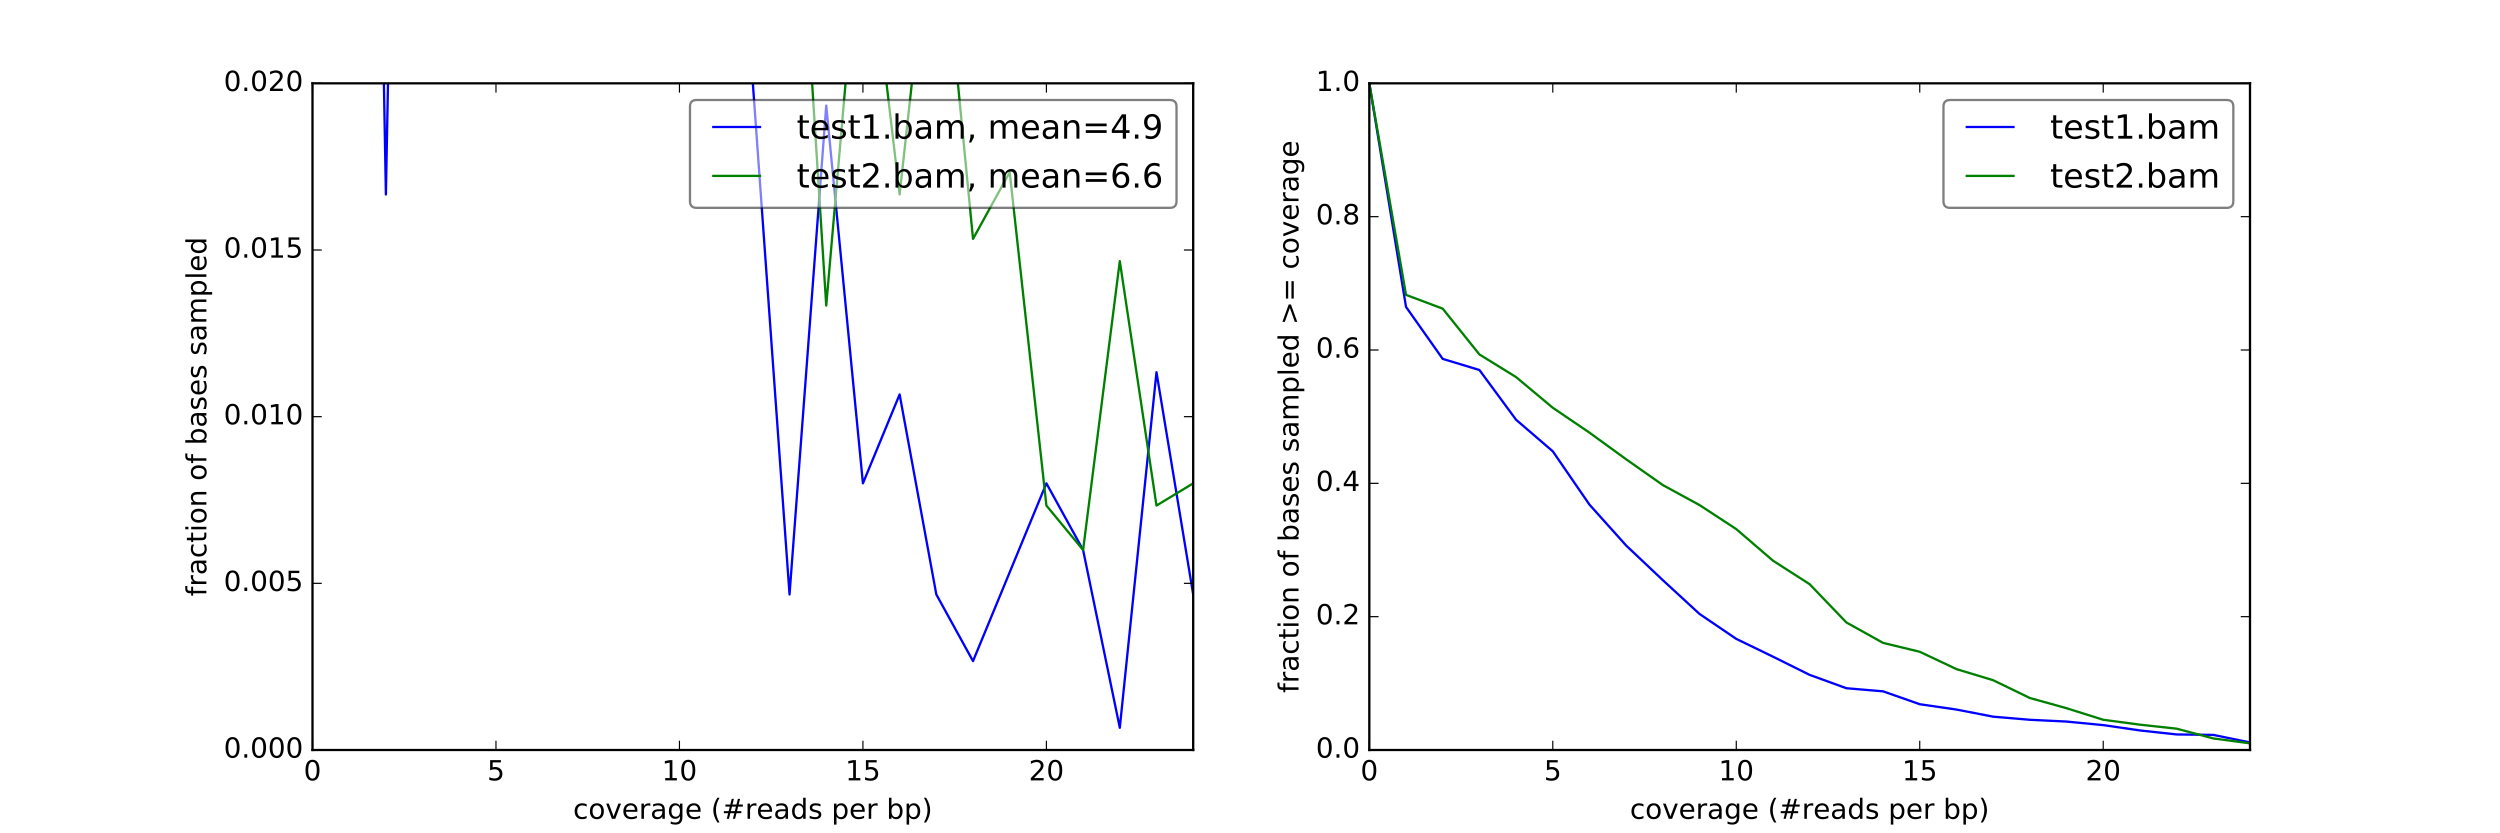 <?xml version="1.0" encoding="utf-8" standalone="no"?>
<!DOCTYPE svg PUBLIC "-//W3C//DTD SVG 1.1//EN"
  "http://www.w3.org/Graphics/SVG/1.1/DTD/svg11.dtd">
<!-- Created with matplotlib (http://matplotlib.org/) -->
<svg height="360pt" version="1.1" viewBox="0 0 1080 360" width="1080pt" xmlns="http://www.w3.org/2000/svg" xmlns:xlink="http://www.w3.org/1999/xlink">
 <defs>
  <style type="text/css">
*{stroke-linecap:butt;stroke-linejoin:round;stroke-miterlimit:100000;}
  </style>
 </defs>
 <g id="figure_1">
  <g id="patch_1">
   <path d="M 0 360 
L 1080 360 
L 1080 0 
L 0 0 
z
" style="fill:#ffffff;"/>
  </g>
  <g id="axes_1">
   <g id="patch_2">
    <path d="M 135 324 
L 515.455 324 
L 515.455 36 
L 135 36 
z
" style="fill:#ffffff;"/>
   </g>
   <g id="line2d_1">
    <path clip-path="url(#p6510033bfa)" d="M 135 -4504.8 
M 165.179 -1 
L 166.705 84 
L 168.318 -1 
M 319.673 -1 
L 325.227 36 
L 341.08 256.8 
L 356.932 45.6 
L 372.784 208.8 
L 388.636 170.4 
L 404.489 256.8 
L 420.341 285.6 
L 436.193 247.2 
L 452.045 208.8 
L 467.898 237.6 
L 483.75 314.4 
L 499.602 160.8 
L 515.455 256.8 
L 531.307 228 
" style="fill:none;stroke:#0000ff;stroke-linecap:square;"/>
   </g>
   <g id="line2d_2">
    <path clip-path="url(#p6510033bfa)" d="M 135 -4245.6 
M 150.751 -1 
L 150.852 26.4 
L 151.481 -1 
M 348.485 -1 
L 356.932 132 
L 368.491 -1 
M 378.611 -1 
L 388.636 84 
L 397.994 -1 
M 410.22 -1 
L 420.341 103.2 
L 436.193 74.4 
L 452.045 218.4 
L 467.898 237.6 
L 483.75 112.8 
L 499.602 218.4 
L 515.455 208.8 
L 531.307 295.2 
" style="fill:none;stroke:#008000;stroke-linecap:square;"/>
   </g>
   <g id="patch_3">
    <path d="M 135 36 
L 515.455 36 
" style="fill:none;stroke:#000000;stroke-linecap:square;stroke-linejoin:miter;"/>
   </g>
   <g id="patch_4">
    <path d="M 515.455 324 
L 515.455 36 
" style="fill:none;stroke:#000000;stroke-linecap:square;stroke-linejoin:miter;"/>
   </g>
   <g id="patch_5">
    <path d="M 135 324 
L 515.455 324 
" style="fill:none;stroke:#000000;stroke-linecap:square;stroke-linejoin:miter;"/>
   </g>
   <g id="patch_6">
    <path d="M 135 324 
L 135 36 
" style="fill:none;stroke:#000000;stroke-linecap:square;stroke-linejoin:miter;"/>
   </g>
   <g id="matplotlib.axis_1">
    <g id="xtick_1">
     <g id="line2d_3">
      <defs>
       <path d="M 0 0 
L 0 -4 
" id="m1f489dc8ba" style="stroke:#000000;stroke-width:0.5;"/>
      </defs>
      <g>
       <use style="stroke:#000000;stroke-width:0.5;" x="135.0" xlink:href="#m1f489dc8ba" y="324.0"/>
      </g>
     </g>
     <g id="line2d_4">
      <defs>
       <path d="M 0 0 
L 0 4 
" id="mee31550145" style="stroke:#000000;stroke-width:0.5;"/>
      </defs>
      <g>
       <use style="stroke:#000000;stroke-width:0.5;" x="135.0" xlink:href="#mee31550145" y="36.0"/>
      </g>
     </g>
     <g id="text_1">
      <!-- 0 -->
      <defs>
       <path d="M 31.781 66.406 
Q 24.172 66.406 20.328 58.906 
Q 16.5 51.422 16.5 36.375 
Q 16.5 21.391 20.328 13.891 
Q 24.172 6.391 31.781 6.391 
Q 39.453 6.391 43.281 13.891 
Q 47.125 21.391 47.125 36.375 
Q 47.125 51.422 43.281 58.906 
Q 39.453 66.406 31.781 66.406 
M 31.781 74.219 
Q 44.047 74.219 50.516 64.516 
Q 56.984 54.828 56.984 36.375 
Q 56.984 17.969 50.516 8.266 
Q 44.047 -1.422 31.781 -1.422 
Q 19.531 -1.422 13.062 8.266 
Q 6.594 17.969 6.594 36.375 
Q 6.594 54.828 13.062 64.516 
Q 19.531 74.219 31.781 74.219 
" id="BitstreamVeraSans-Roman-30"/>
      </defs>
      <g transform="translate(131.183 337.118)scale(0.12 -0.12)">
       <use xlink:href="#BitstreamVeraSans-Roman-30"/>
      </g>
     </g>
    </g>
    <g id="xtick_2">
     <g id="line2d_5">
      <g>
       <use style="stroke:#000000;stroke-width:0.5;" x="214.261" xlink:href="#m1f489dc8ba" y="324.0"/>
      </g>
     </g>
     <g id="line2d_6">
      <g>
       <use style="stroke:#000000;stroke-width:0.5;" x="214.261" xlink:href="#mee31550145" y="36.0"/>
      </g>
     </g>
     <g id="text_2">
      <!-- 5 -->
      <defs>
       <path d="M 10.797 72.906 
L 49.516 72.906 
L 49.516 64.594 
L 19.828 64.594 
L 19.828 46.734 
Q 21.969 47.469 24.109 47.828 
Q 26.266 48.188 28.422 48.188 
Q 40.625 48.188 47.75 41.5 
Q 54.891 34.812 54.891 23.391 
Q 54.891 11.625 47.562 5.094 
Q 40.234 -1.422 26.906 -1.422 
Q 22.312 -1.422 17.547 -0.641 
Q 12.797 0.141 7.719 1.703 
L 7.719 11.625 
Q 12.109 9.234 16.797 8.062 
Q 21.484 6.891 26.703 6.891 
Q 35.156 6.891 40.078 11.328 
Q 45.016 15.766 45.016 23.391 
Q 45.016 31 40.078 35.438 
Q 35.156 39.891 26.703 39.891 
Q 22.75 39.891 18.812 39.016 
Q 14.891 38.141 10.797 36.281 
z
" id="BitstreamVeraSans-Roman-35"/>
      </defs>
      <g transform="translate(210.444 337.118)scale(0.12 -0.12)">
       <use xlink:href="#BitstreamVeraSans-Roman-35"/>
      </g>
     </g>
    </g>
    <g id="xtick_3">
     <g id="line2d_7">
      <g>
       <use style="stroke:#000000;stroke-width:0.5;" x="293.523" xlink:href="#m1f489dc8ba" y="324.0"/>
      </g>
     </g>
     <g id="line2d_8">
      <g>
       <use style="stroke:#000000;stroke-width:0.5;" x="293.523" xlink:href="#mee31550145" y="36.0"/>
      </g>
     </g>
     <g id="text_3">
      <!-- 10 -->
      <defs>
       <path d="M 12.406 8.297 
L 28.516 8.297 
L 28.516 63.922 
L 10.984 60.406 
L 10.984 69.391 
L 28.422 72.906 
L 38.281 72.906 
L 38.281 8.297 
L 54.391 8.297 
L 54.391 0 
L 12.406 0 
z
" id="BitstreamVeraSans-Roman-31"/>
      </defs>
      <g transform="translate(285.888 337.118)scale(0.12 -0.12)">
       <use xlink:href="#BitstreamVeraSans-Roman-31"/>
       <use x="63.623" xlink:href="#BitstreamVeraSans-Roman-30"/>
      </g>
     </g>
    </g>
    <g id="xtick_4">
     <g id="line2d_9">
      <g>
       <use style="stroke:#000000;stroke-width:0.5;" x="372.784" xlink:href="#m1f489dc8ba" y="324.0"/>
      </g>
     </g>
     <g id="line2d_10">
      <g>
       <use style="stroke:#000000;stroke-width:0.5;" x="372.784" xlink:href="#mee31550145" y="36.0"/>
      </g>
     </g>
     <g id="text_4">
      <!-- 15 -->
      <g transform="translate(365.149 337.118)scale(0.12 -0.12)">
       <use xlink:href="#BitstreamVeraSans-Roman-31"/>
       <use x="63.623" xlink:href="#BitstreamVeraSans-Roman-35"/>
      </g>
     </g>
    </g>
    <g id="xtick_5">
     <g id="line2d_11">
      <g>
       <use style="stroke:#000000;stroke-width:0.5;" x="452.045" xlink:href="#m1f489dc8ba" y="324.0"/>
      </g>
     </g>
     <g id="line2d_12">
      <g>
       <use style="stroke:#000000;stroke-width:0.5;" x="452.045" xlink:href="#mee31550145" y="36.0"/>
      </g>
     </g>
     <g id="text_5">
      <!-- 20 -->
      <defs>
       <path d="M 19.188 8.297 
L 53.609 8.297 
L 53.609 0 
L 7.328 0 
L 7.328 8.297 
Q 12.938 14.109 22.625 23.891 
Q 32.328 33.688 34.812 36.531 
Q 39.547 41.844 41.422 45.531 
Q 43.312 49.219 43.312 52.781 
Q 43.312 58.594 39.234 62.25 
Q 35.156 65.922 28.609 65.922 
Q 23.969 65.922 18.812 64.312 
Q 13.672 62.703 7.812 59.422 
L 7.812 69.391 
Q 13.766 71.781 18.938 73 
Q 24.125 74.219 28.422 74.219 
Q 39.75 74.219 46.484 68.547 
Q 53.219 62.891 53.219 53.422 
Q 53.219 48.922 51.531 44.891 
Q 49.859 40.875 45.406 35.406 
Q 44.188 33.984 37.641 27.219 
Q 31.109 20.453 19.188 8.297 
" id="BitstreamVeraSans-Roman-32"/>
      </defs>
      <g transform="translate(444.41 337.118)scale(0.12 -0.12)">
       <use xlink:href="#BitstreamVeraSans-Roman-32"/>
       <use x="63.623" xlink:href="#BitstreamVeraSans-Roman-30"/>
      </g>
     </g>
    </g>
    <g id="text_6">
     <!-- coverage (#reads per bp) -->
     <defs>
      <path id="BitstreamVeraSans-Roman-20"/>
      <path d="M 51.125 44 
L 36.922 44 
L 32.812 27.688 
L 47.125 27.688 
z
M 43.797 71.781 
L 38.719 51.516 
L 52.984 51.516 
L 58.109 71.781 
L 65.922 71.781 
L 60.891 51.516 
L 76.125 51.516 
L 76.125 44 
L 58.984 44 
L 54.984 27.688 
L 70.516 27.688 
L 70.516 20.219 
L 53.078 20.219 
L 48 0 
L 40.188 0 
L 45.219 20.219 
L 30.906 20.219 
L 25.875 0 
L 18.016 0 
L 23.094 20.219 
L 7.719 20.219 
L 7.719 27.688 
L 24.906 27.688 
L 29 44 
L 13.281 44 
L 13.281 51.516 
L 30.906 51.516 
L 35.891 71.781 
z
" id="BitstreamVeraSans-Roman-23"/>
      <path d="M 8.016 75.875 
L 15.828 75.875 
Q 23.141 64.359 26.781 53.312 
Q 30.422 42.281 30.422 31.391 
Q 30.422 20.453 26.781 9.375 
Q 23.141 -1.703 15.828 -13.188 
L 8.016 -13.188 
Q 14.5 -2 17.703 9.062 
Q 20.906 20.125 20.906 31.391 
Q 20.906 42.672 17.703 53.656 
Q 14.5 64.656 8.016 75.875 
" id="BitstreamVeraSans-Roman-29"/>
      <path d="M 41.109 46.297 
Q 39.594 47.172 37.812 47.578 
Q 36.031 48 33.891 48 
Q 26.266 48 22.188 43.047 
Q 18.109 38.094 18.109 28.812 
L 18.109 0 
L 9.078 0 
L 9.078 54.688 
L 18.109 54.688 
L 18.109 46.188 
Q 20.953 51.172 25.484 53.578 
Q 30.031 56 36.531 56 
Q 37.453 56 38.578 55.875 
Q 39.703 55.766 41.062 55.516 
z
" id="BitstreamVeraSans-Roman-72"/>
      <path d="M 30.609 48.391 
Q 23.391 48.391 19.188 42.75 
Q 14.984 37.109 14.984 27.297 
Q 14.984 17.484 19.156 11.844 
Q 23.344 6.203 30.609 6.203 
Q 37.797 6.203 41.984 11.859 
Q 46.188 17.531 46.188 27.297 
Q 46.188 37.016 41.984 42.703 
Q 37.797 48.391 30.609 48.391 
M 30.609 56 
Q 42.328 56 49.016 48.375 
Q 55.719 40.766 55.719 27.297 
Q 55.719 13.875 49.016 6.219 
Q 42.328 -1.422 30.609 -1.422 
Q 18.844 -1.422 12.172 6.219 
Q 5.516 13.875 5.516 27.297 
Q 5.516 40.766 12.172 48.375 
Q 18.844 56 30.609 56 
" id="BitstreamVeraSans-Roman-6f"/>
      <path d="M 56.203 29.594 
L 56.203 25.203 
L 14.891 25.203 
Q 15.484 15.922 20.484 11.062 
Q 25.484 6.203 34.422 6.203 
Q 39.594 6.203 44.453 7.469 
Q 49.312 8.734 54.109 11.281 
L 54.109 2.781 
Q 49.266 0.734 44.188 -0.344 
Q 39.109 -1.422 33.891 -1.422 
Q 20.797 -1.422 13.156 6.188 
Q 5.516 13.812 5.516 26.812 
Q 5.516 40.234 12.766 48.109 
Q 20.016 56 32.328 56 
Q 43.359 56 49.781 48.891 
Q 56.203 41.797 56.203 29.594 
M 47.219 32.234 
Q 47.125 39.594 43.094 43.984 
Q 39.062 48.391 32.422 48.391 
Q 24.906 48.391 20.391 44.141 
Q 15.875 39.891 15.188 32.172 
z
" id="BitstreamVeraSans-Roman-65"/>
      <path d="M 18.109 8.203 
L 18.109 -20.797 
L 9.078 -20.797 
L 9.078 54.688 
L 18.109 54.688 
L 18.109 46.391 
Q 20.953 51.266 25.266 53.625 
Q 29.594 56 35.594 56 
Q 45.562 56 51.781 48.094 
Q 58.016 40.188 58.016 27.297 
Q 58.016 14.406 51.781 6.484 
Q 45.562 -1.422 35.594 -1.422 
Q 29.594 -1.422 25.266 0.953 
Q 20.953 3.328 18.109 8.203 
M 48.688 27.297 
Q 48.688 37.203 44.609 42.844 
Q 40.531 48.484 33.406 48.484 
Q 26.266 48.484 22.188 42.844 
Q 18.109 37.203 18.109 27.297 
Q 18.109 17.391 22.188 11.75 
Q 26.266 6.109 33.406 6.109 
Q 40.531 6.109 44.609 11.75 
Q 48.688 17.391 48.688 27.297 
" id="BitstreamVeraSans-Roman-70"/>
      <path d="M 31 75.875 
Q 24.469 64.656 21.281 53.656 
Q 18.109 42.672 18.109 31.391 
Q 18.109 20.125 21.312 9.062 
Q 24.516 -2 31 -13.188 
L 23.188 -13.188 
Q 15.875 -1.703 12.234 9.375 
Q 8.594 20.453 8.594 31.391 
Q 8.594 42.281 12.203 53.312 
Q 15.828 64.359 23.188 75.875 
z
" id="BitstreamVeraSans-Roman-28"/>
      <path d="M 2.984 54.688 
L 12.5 54.688 
L 29.594 8.797 
L 46.688 54.688 
L 56.203 54.688 
L 35.688 0 
L 23.484 0 
z
" id="BitstreamVeraSans-Roman-76"/>
      <path d="M 45.406 46.391 
L 45.406 75.984 
L 54.391 75.984 
L 54.391 0 
L 45.406 0 
L 45.406 8.203 
Q 42.578 3.328 38.25 0.953 
Q 33.938 -1.422 27.875 -1.422 
Q 17.969 -1.422 11.734 6.484 
Q 5.516 14.406 5.516 27.297 
Q 5.516 40.188 11.734 48.094 
Q 17.969 56 27.875 56 
Q 33.938 56 38.25 53.625 
Q 42.578 51.266 45.406 46.391 
M 14.797 27.297 
Q 14.797 17.391 18.875 11.75 
Q 22.953 6.109 30.078 6.109 
Q 37.203 6.109 41.297 11.75 
Q 45.406 17.391 45.406 27.297 
Q 45.406 37.203 41.297 42.844 
Q 37.203 48.484 30.078 48.484 
Q 22.953 48.484 18.875 42.844 
Q 14.797 37.203 14.797 27.297 
" id="BitstreamVeraSans-Roman-64"/>
      <path d="M 45.406 27.984 
Q 45.406 37.75 41.375 43.109 
Q 37.359 48.484 30.078 48.484 
Q 22.859 48.484 18.828 43.109 
Q 14.797 37.75 14.797 27.984 
Q 14.797 18.266 18.828 12.891 
Q 22.859 7.516 30.078 7.516 
Q 37.359 7.516 41.375 12.891 
Q 45.406 18.266 45.406 27.984 
M 54.391 6.781 
Q 54.391 -7.172 48.188 -13.984 
Q 42 -20.797 29.203 -20.797 
Q 24.469 -20.797 20.266 -20.094 
Q 16.062 -19.391 12.109 -17.922 
L 12.109 -9.188 
Q 16.062 -11.328 19.922 -12.344 
Q 23.781 -13.375 27.781 -13.375 
Q 36.625 -13.375 41.016 -8.766 
Q 45.406 -4.156 45.406 5.172 
L 45.406 9.625 
Q 42.625 4.781 38.281 2.391 
Q 33.938 0 27.875 0 
Q 17.828 0 11.672 7.656 
Q 5.516 15.328 5.516 27.984 
Q 5.516 40.672 11.672 48.328 
Q 17.828 56 27.875 56 
Q 33.938 56 38.281 53.609 
Q 42.625 51.219 45.406 46.391 
L 45.406 54.688 
L 54.391 54.688 
z
" id="BitstreamVeraSans-Roman-67"/>
      <path d="M 34.281 27.484 
Q 23.391 27.484 19.188 25 
Q 14.984 22.516 14.984 16.5 
Q 14.984 11.719 18.141 8.906 
Q 21.297 6.109 26.703 6.109 
Q 34.188 6.109 38.703 11.406 
Q 43.219 16.703 43.219 25.484 
L 43.219 27.484 
z
M 52.203 31.203 
L 52.203 0 
L 43.219 0 
L 43.219 8.297 
Q 40.141 3.328 35.547 0.953 
Q 30.953 -1.422 24.312 -1.422 
Q 15.922 -1.422 10.953 3.297 
Q 6 8.016 6 15.922 
Q 6 25.141 12.172 29.828 
Q 18.359 34.516 30.609 34.516 
L 43.219 34.516 
L 43.219 35.406 
Q 43.219 41.609 39.141 45 
Q 35.062 48.391 27.688 48.391 
Q 23 48.391 18.547 47.266 
Q 14.109 46.141 10.016 43.891 
L 10.016 52.203 
Q 14.938 54.109 19.578 55.047 
Q 24.219 56 28.609 56 
Q 40.484 56 46.344 49.844 
Q 52.203 43.703 52.203 31.203 
" id="BitstreamVeraSans-Roman-61"/>
      <path d="M 44.281 53.078 
L 44.281 44.578 
Q 40.484 46.531 36.375 47.5 
Q 32.281 48.484 27.875 48.484 
Q 21.188 48.484 17.844 46.438 
Q 14.5 44.391 14.5 40.281 
Q 14.5 37.156 16.891 35.375 
Q 19.281 33.594 26.516 31.984 
L 29.594 31.297 
Q 39.156 29.25 43.188 25.516 
Q 47.219 21.781 47.219 15.094 
Q 47.219 7.469 41.188 3.016 
Q 35.156 -1.422 24.609 -1.422 
Q 20.219 -1.422 15.453 -0.562 
Q 10.688 0.297 5.422 2 
L 5.422 11.281 
Q 10.406 8.688 15.234 7.391 
Q 20.062 6.109 24.812 6.109 
Q 31.156 6.109 34.562 8.281 
Q 37.984 10.453 37.984 14.406 
Q 37.984 18.062 35.516 20.016 
Q 33.062 21.969 24.703 23.781 
L 21.578 24.516 
Q 13.234 26.266 9.516 29.906 
Q 5.812 33.547 5.812 39.891 
Q 5.812 47.609 11.281 51.797 
Q 16.75 56 26.812 56 
Q 31.781 56 36.172 55.266 
Q 40.578 54.547 44.281 53.078 
" id="BitstreamVeraSans-Roman-73"/>
      <path d="M 48.781 52.594 
L 48.781 44.188 
Q 44.969 46.297 41.141 47.344 
Q 37.312 48.391 33.406 48.391 
Q 24.656 48.391 19.812 42.844 
Q 14.984 37.312 14.984 27.297 
Q 14.984 17.281 19.812 11.734 
Q 24.656 6.203 33.406 6.203 
Q 37.312 6.203 41.141 7.25 
Q 44.969 8.297 48.781 10.406 
L 48.781 2.094 
Q 45.016 0.344 40.984 -0.531 
Q 36.969 -1.422 32.422 -1.422 
Q 20.062 -1.422 12.781 6.344 
Q 5.516 14.109 5.516 27.297 
Q 5.516 40.672 12.859 48.328 
Q 20.219 56 33.016 56 
Q 37.156 56 41.109 55.141 
Q 45.062 54.297 48.781 52.594 
" id="BitstreamVeraSans-Roman-63"/>
      <path d="M 48.688 27.297 
Q 48.688 37.203 44.609 42.844 
Q 40.531 48.484 33.406 48.484 
Q 26.266 48.484 22.188 42.844 
Q 18.109 37.203 18.109 27.297 
Q 18.109 17.391 22.188 11.75 
Q 26.266 6.109 33.406 6.109 
Q 40.531 6.109 44.609 11.75 
Q 48.688 17.391 48.688 27.297 
M 18.109 46.391 
Q 20.953 51.266 25.266 53.625 
Q 29.594 56 35.594 56 
Q 45.562 56 51.781 48.094 
Q 58.016 40.188 58.016 27.297 
Q 58.016 14.406 51.781 6.484 
Q 45.562 -1.422 35.594 -1.422 
Q 29.594 -1.422 25.266 0.953 
Q 20.953 3.328 18.109 8.203 
L 18.109 0 
L 9.078 0 
L 9.078 75.984 
L 18.109 75.984 
z
" id="BitstreamVeraSans-Roman-62"/>
     </defs>
     <g transform="translate(247.585 353.732)scale(0.12 -0.12)">
      <use xlink:href="#BitstreamVeraSans-Roman-63"/>
      <use x="54.98" xlink:href="#BitstreamVeraSans-Roman-6f"/>
      <use x="116.162" xlink:href="#BitstreamVeraSans-Roman-76"/>
      <use x="175.342" xlink:href="#BitstreamVeraSans-Roman-65"/>
      <use x="236.865" xlink:href="#BitstreamVeraSans-Roman-72"/>
      <use x="277.979" xlink:href="#BitstreamVeraSans-Roman-61"/>
      <use x="339.258" xlink:href="#BitstreamVeraSans-Roman-67"/>
      <use x="402.734" xlink:href="#BitstreamVeraSans-Roman-65"/>
      <use x="464.258" xlink:href="#BitstreamVeraSans-Roman-20"/>
      <use x="496.045" xlink:href="#BitstreamVeraSans-Roman-28"/>
      <use x="535.059" xlink:href="#BitstreamVeraSans-Roman-23"/>
      <use x="618.848" xlink:href="#BitstreamVeraSans-Roman-72"/>
      <use x="659.93" xlink:href="#BitstreamVeraSans-Roman-65"/>
      <use x="721.453" xlink:href="#BitstreamVeraSans-Roman-61"/>
      <use x="782.732" xlink:href="#BitstreamVeraSans-Roman-64"/>
      <use x="846.209" xlink:href="#BitstreamVeraSans-Roman-73"/>
      <use x="898.309" xlink:href="#BitstreamVeraSans-Roman-20"/>
      <use x="930.096" xlink:href="#BitstreamVeraSans-Roman-70"/>
      <use x="993.572" xlink:href="#BitstreamVeraSans-Roman-65"/>
      <use x="1055.096" xlink:href="#BitstreamVeraSans-Roman-72"/>
      <use x="1096.209" xlink:href="#BitstreamVeraSans-Roman-20"/>
      <use x="1127.996" xlink:href="#BitstreamVeraSans-Roman-62"/>
      <use x="1191.473" xlink:href="#BitstreamVeraSans-Roman-70"/>
      <use x="1254.949" xlink:href="#BitstreamVeraSans-Roman-29"/>
     </g>
    </g>
   </g>
   <g id="matplotlib.axis_2">
    <g id="ytick_1">
     <g id="line2d_13">
      <defs>
       <path d="M 0 0 
L 4 0 
" id="mc14ca8e487" style="stroke:#000000;stroke-width:0.5;"/>
      </defs>
      <g>
       <use style="stroke:#000000;stroke-width:0.5;" x="135.0" xlink:href="#mc14ca8e487" y="324.0"/>
      </g>
     </g>
     <g id="line2d_14">
      <defs>
       <path d="M 0 0 
L -4 0 
" id="maadec6cd3e" style="stroke:#000000;stroke-width:0.5;"/>
      </defs>
      <g>
       <use style="stroke:#000000;stroke-width:0.5;" x="515.455" xlink:href="#maadec6cd3e" y="324.0"/>
      </g>
     </g>
     <g id="text_7">
      <!-- 0.000 -->
      <defs>
       <path d="M 10.688 12.406 
L 21 12.406 
L 21 0 
L 10.688 0 
z
" id="BitstreamVeraSans-Roman-2e"/>
      </defs>
      <g transform="translate(96.646 327.311)scale(0.12 -0.12)">
       <use xlink:href="#BitstreamVeraSans-Roman-30"/>
       <use x="63.623" xlink:href="#BitstreamVeraSans-Roman-2e"/>
       <use x="95.41" xlink:href="#BitstreamVeraSans-Roman-30"/>
       <use x="159.033" xlink:href="#BitstreamVeraSans-Roman-30"/>
       <use x="222.656" xlink:href="#BitstreamVeraSans-Roman-30"/>
      </g>
     </g>
    </g>
    <g id="ytick_2">
     <g id="line2d_15">
      <g>
       <use style="stroke:#000000;stroke-width:0.5;" x="135.0" xlink:href="#mc14ca8e487" y="252.0"/>
      </g>
     </g>
     <g id="line2d_16">
      <g>
       <use style="stroke:#000000;stroke-width:0.5;" x="515.455" xlink:href="#maadec6cd3e" y="252.0"/>
      </g>
     </g>
     <g id="text_8">
      <!-- 0.005 -->
      <g transform="translate(96.646 255.311)scale(0.12 -0.12)">
       <use xlink:href="#BitstreamVeraSans-Roman-30"/>
       <use x="63.623" xlink:href="#BitstreamVeraSans-Roman-2e"/>
       <use x="95.41" xlink:href="#BitstreamVeraSans-Roman-30"/>
       <use x="159.033" xlink:href="#BitstreamVeraSans-Roman-30"/>
       <use x="222.656" xlink:href="#BitstreamVeraSans-Roman-35"/>
      </g>
     </g>
    </g>
    <g id="ytick_3">
     <g id="line2d_17">
      <g>
       <use style="stroke:#000000;stroke-width:0.5;" x="135.0" xlink:href="#mc14ca8e487" y="180.0"/>
      </g>
     </g>
     <g id="line2d_18">
      <g>
       <use style="stroke:#000000;stroke-width:0.5;" x="515.455" xlink:href="#maadec6cd3e" y="180.0"/>
      </g>
     </g>
     <g id="text_9">
      <!-- 0.010 -->
      <g transform="translate(96.646 183.311)scale(0.12 -0.12)">
       <use xlink:href="#BitstreamVeraSans-Roman-30"/>
       <use x="63.623" xlink:href="#BitstreamVeraSans-Roman-2e"/>
       <use x="95.41" xlink:href="#BitstreamVeraSans-Roman-30"/>
       <use x="159.033" xlink:href="#BitstreamVeraSans-Roman-31"/>
       <use x="222.656" xlink:href="#BitstreamVeraSans-Roman-30"/>
      </g>
     </g>
    </g>
    <g id="ytick_4">
     <g id="line2d_19">
      <g>
       <use style="stroke:#000000;stroke-width:0.5;" x="135.0" xlink:href="#mc14ca8e487" y="108.0"/>
      </g>
     </g>
     <g id="line2d_20">
      <g>
       <use style="stroke:#000000;stroke-width:0.5;" x="515.455" xlink:href="#maadec6cd3e" y="108.0"/>
      </g>
     </g>
     <g id="text_10">
      <!-- 0.015 -->
      <g transform="translate(96.646 111.311)scale(0.12 -0.12)">
       <use xlink:href="#BitstreamVeraSans-Roman-30"/>
       <use x="63.623" xlink:href="#BitstreamVeraSans-Roman-2e"/>
       <use x="95.41" xlink:href="#BitstreamVeraSans-Roman-30"/>
       <use x="159.033" xlink:href="#BitstreamVeraSans-Roman-31"/>
       <use x="222.656" xlink:href="#BitstreamVeraSans-Roman-35"/>
      </g>
     </g>
    </g>
    <g id="ytick_5">
     <g id="line2d_21">
      <g>
       <use style="stroke:#000000;stroke-width:0.5;" x="135.0" xlink:href="#mc14ca8e487" y="36.0"/>
      </g>
     </g>
     <g id="line2d_22">
      <g>
       <use style="stroke:#000000;stroke-width:0.5;" x="515.455" xlink:href="#maadec6cd3e" y="36.0"/>
      </g>
     </g>
     <g id="text_11">
      <!-- 0.020 -->
      <g transform="translate(96.646 39.311)scale(0.12 -0.12)">
       <use xlink:href="#BitstreamVeraSans-Roman-30"/>
       <use x="63.623" xlink:href="#BitstreamVeraSans-Roman-2e"/>
       <use x="95.41" xlink:href="#BitstreamVeraSans-Roman-30"/>
       <use x="159.033" xlink:href="#BitstreamVeraSans-Roman-32"/>
       <use x="222.656" xlink:href="#BitstreamVeraSans-Roman-30"/>
      </g>
     </g>
    </g>
    <g id="text_12">
     <!-- fraction of bases sampled -->
     <defs>
      <path d="M 54.891 33.016 
L 54.891 0 
L 45.906 0 
L 45.906 32.719 
Q 45.906 40.484 42.875 44.328 
Q 39.844 48.188 33.797 48.188 
Q 26.516 48.188 22.312 43.547 
Q 18.109 38.922 18.109 30.906 
L 18.109 0 
L 9.078 0 
L 9.078 54.688 
L 18.109 54.688 
L 18.109 46.188 
Q 21.344 51.125 25.703 53.562 
Q 30.078 56 35.797 56 
Q 45.219 56 50.047 50.172 
Q 54.891 44.344 54.891 33.016 
" id="BitstreamVeraSans-Roman-6e"/>
      <path d="M 52 44.188 
Q 55.375 50.25 60.062 53.125 
Q 64.75 56 71.094 56 
Q 79.641 56 84.281 50.016 
Q 88.922 44.047 88.922 33.016 
L 88.922 0 
L 79.891 0 
L 79.891 32.719 
Q 79.891 40.578 77.094 44.375 
Q 74.312 48.188 68.609 48.188 
Q 61.625 48.188 57.562 43.547 
Q 53.516 38.922 53.516 30.906 
L 53.516 0 
L 44.484 0 
L 44.484 32.719 
Q 44.484 40.625 41.703 44.406 
Q 38.922 48.188 33.109 48.188 
Q 26.219 48.188 22.156 43.531 
Q 18.109 38.875 18.109 30.906 
L 18.109 0 
L 9.078 0 
L 9.078 54.688 
L 18.109 54.688 
L 18.109 46.188 
Q 21.188 51.219 25.484 53.609 
Q 29.781 56 35.688 56 
Q 41.656 56 45.828 52.969 
Q 50 49.953 52 44.188 
" id="BitstreamVeraSans-Roman-6d"/>
      <path d="M 9.422 75.984 
L 18.406 75.984 
L 18.406 0 
L 9.422 0 
z
" id="BitstreamVeraSans-Roman-6c"/>
      <path d="M 9.422 54.688 
L 18.406 54.688 
L 18.406 0 
L 9.422 0 
z
M 9.422 75.984 
L 18.406 75.984 
L 18.406 64.594 
L 9.422 64.594 
z
" id="BitstreamVeraSans-Roman-69"/>
      <path d="M 18.312 70.219 
L 18.312 54.688 
L 36.812 54.688 
L 36.812 47.703 
L 18.312 47.703 
L 18.312 18.016 
Q 18.312 11.328 20.141 9.422 
Q 21.969 7.516 27.594 7.516 
L 36.812 7.516 
L 36.812 0 
L 27.594 0 
Q 17.188 0 13.234 3.875 
Q 9.281 7.766 9.281 18.016 
L 9.281 47.703 
L 2.688 47.703 
L 2.688 54.688 
L 9.281 54.688 
L 9.281 70.219 
z
" id="BitstreamVeraSans-Roman-74"/>
      <path d="M 37.109 75.984 
L 37.109 68.5 
L 28.516 68.5 
Q 23.688 68.5 21.797 66.547 
Q 19.922 64.594 19.922 59.516 
L 19.922 54.688 
L 34.719 54.688 
L 34.719 47.703 
L 19.922 47.703 
L 19.922 0 
L 10.891 0 
L 10.891 47.703 
L 2.297 47.703 
L 2.297 54.688 
L 10.891 54.688 
L 10.891 58.5 
Q 10.891 67.625 15.141 71.797 
Q 19.391 75.984 28.609 75.984 
z
" id="BitstreamVeraSans-Roman-66"/>
     </defs>
     <g transform="translate(89.151 257.604)rotate(-90.0)scale(0.12 -0.12)">
      <use xlink:href="#BitstreamVeraSans-Roman-66"/>
      <use x="35.205" xlink:href="#BitstreamVeraSans-Roman-72"/>
      <use x="76.318" xlink:href="#BitstreamVeraSans-Roman-61"/>
      <use x="137.598" xlink:href="#BitstreamVeraSans-Roman-63"/>
      <use x="192.578" xlink:href="#BitstreamVeraSans-Roman-74"/>
      <use x="231.787" xlink:href="#BitstreamVeraSans-Roman-69"/>
      <use x="259.57" xlink:href="#BitstreamVeraSans-Roman-6f"/>
      <use x="320.752" xlink:href="#BitstreamVeraSans-Roman-6e"/>
      <use x="384.131" xlink:href="#BitstreamVeraSans-Roman-20"/>
      <use x="415.918" xlink:href="#BitstreamVeraSans-Roman-6f"/>
      <use x="477.1" xlink:href="#BitstreamVeraSans-Roman-66"/>
      <use x="512.305" xlink:href="#BitstreamVeraSans-Roman-20"/>
      <use x="544.092" xlink:href="#BitstreamVeraSans-Roman-62"/>
      <use x="607.568" xlink:href="#BitstreamVeraSans-Roman-61"/>
      <use x="668.848" xlink:href="#BitstreamVeraSans-Roman-73"/>
      <use x="720.947" xlink:href="#BitstreamVeraSans-Roman-65"/>
      <use x="782.471" xlink:href="#BitstreamVeraSans-Roman-73"/>
      <use x="834.57" xlink:href="#BitstreamVeraSans-Roman-20"/>
      <use x="866.357" xlink:href="#BitstreamVeraSans-Roman-73"/>
      <use x="918.457" xlink:href="#BitstreamVeraSans-Roman-61"/>
      <use x="979.736" xlink:href="#BitstreamVeraSans-Roman-6d"/>
      <use x="1077.148" xlink:href="#BitstreamVeraSans-Roman-70"/>
      <use x="1140.625" xlink:href="#BitstreamVeraSans-Roman-6c"/>
      <use x="1168.408" xlink:href="#BitstreamVeraSans-Roman-65"/>
      <use x="1229.932" xlink:href="#BitstreamVeraSans-Roman-64"/>
     </g>
    </g>
   </g>
   <g id="legend_1">
    <g id="patch_7">
     <path d="M 300.953 89.793 
L 505.375 89.793 
Q 508.255 89.793 508.255 86.913 
L 508.255 46.08 
Q 508.255 43.2 505.375 43.2 
L 300.953 43.2 
Q 298.073 43.2 298.073 46.08 
L 298.073 86.913 
Q 298.073 89.793 300.953 89.793 
z
" style="fill:#ffffff;opacity:0.5;stroke:#000000;stroke-linejoin:miter;"/>
    </g>
    <g id="line2d_23">
     <path d="M 308.153 54.862 
L 328.313 54.862 
" style="fill:none;stroke:#0000ff;stroke-linecap:square;"/>
    </g>
    <g id="line2d_24"/>
    <g id="text_13">
     <!-- test1.bam, mean=4.9 -->
     <defs>
      <path d="M 11.719 12.406 
L 22.016 12.406 
L 22.016 4 
L 14.016 -11.625 
L 7.719 -11.625 
L 11.719 4 
z
" id="BitstreamVeraSans-Roman-2c"/>
      <path d="M 10.984 1.516 
L 10.984 10.5 
Q 14.703 8.734 18.5 7.812 
Q 22.312 6.891 25.984 6.891 
Q 35.75 6.891 40.891 13.453 
Q 46.047 20.016 46.781 33.406 
Q 43.953 29.203 39.594 26.953 
Q 35.25 24.703 29.984 24.703 
Q 19.047 24.703 12.672 31.312 
Q 6.297 37.938 6.297 49.422 
Q 6.297 60.641 12.938 67.422 
Q 19.578 74.219 30.609 74.219 
Q 43.266 74.219 49.922 64.516 
Q 56.594 54.828 56.594 36.375 
Q 56.594 19.141 48.406 8.859 
Q 40.234 -1.422 26.422 -1.422 
Q 22.703 -1.422 18.891 -0.688 
Q 15.094 0.047 10.984 1.516 
M 30.609 32.422 
Q 37.25 32.422 41.125 36.953 
Q 45.016 41.5 45.016 49.422 
Q 45.016 57.281 41.125 61.844 
Q 37.25 66.406 30.609 66.406 
Q 23.969 66.406 20.094 61.844 
Q 16.219 57.281 16.219 49.422 
Q 16.219 41.5 20.094 36.953 
Q 23.969 32.422 30.609 32.422 
" id="BitstreamVeraSans-Roman-39"/>
      <path d="M 37.797 64.312 
L 12.891 25.391 
L 37.797 25.391 
z
M 35.203 72.906 
L 47.609 72.906 
L 47.609 25.391 
L 58.016 25.391 
L 58.016 17.188 
L 47.609 17.188 
L 47.609 0 
L 37.797 0 
L 37.797 17.188 
L 4.891 17.188 
L 4.891 26.703 
z
" id="BitstreamVeraSans-Roman-34"/>
      <path d="M 10.594 45.406 
L 73.188 45.406 
L 73.188 37.203 
L 10.594 37.203 
z
M 10.594 25.484 
L 73.188 25.484 
L 73.188 17.188 
L 10.594 17.188 
z
" id="BitstreamVeraSans-Roman-3d"/>
     </defs>
     <g transform="translate(344.153 59.902)scale(0.144 -0.144)">
      <use xlink:href="#BitstreamVeraSans-Roman-74"/>
      <use x="39.209" xlink:href="#BitstreamVeraSans-Roman-65"/>
      <use x="100.732" xlink:href="#BitstreamVeraSans-Roman-73"/>
      <use x="152.832" xlink:href="#BitstreamVeraSans-Roman-74"/>
      <use x="192.041" xlink:href="#BitstreamVeraSans-Roman-31"/>
      <use x="255.664" xlink:href="#BitstreamVeraSans-Roman-2e"/>
      <use x="287.451" xlink:href="#BitstreamVeraSans-Roman-62"/>
      <use x="350.928" xlink:href="#BitstreamVeraSans-Roman-61"/>
      <use x="412.207" xlink:href="#BitstreamVeraSans-Roman-6d"/>
      <use x="509.619" xlink:href="#BitstreamVeraSans-Roman-2c"/>
      <use x="541.406" xlink:href="#BitstreamVeraSans-Roman-20"/>
      <use x="573.193" xlink:href="#BitstreamVeraSans-Roman-6d"/>
      <use x="670.605" xlink:href="#BitstreamVeraSans-Roman-65"/>
      <use x="732.129" xlink:href="#BitstreamVeraSans-Roman-61"/>
      <use x="793.408" xlink:href="#BitstreamVeraSans-Roman-6e"/>
      <use x="856.787" xlink:href="#BitstreamVeraSans-Roman-3d"/>
      <use x="940.576" xlink:href="#BitstreamVeraSans-Roman-34"/>
      <use x="1004.199" xlink:href="#BitstreamVeraSans-Roman-2e"/>
      <use x="1035.986" xlink:href="#BitstreamVeraSans-Roman-39"/>
     </g>
    </g>
    <g id="line2d_25">
     <path d="M 308.153 75.998 
L 328.313 75.998 
" style="fill:none;stroke:#008000;stroke-linecap:square;"/>
    </g>
    <g id="line2d_26"/>
    <g id="text_14">
     <!-- test2.bam, mean=6.6 -->
     <defs>
      <path d="M 33.016 40.375 
Q 26.375 40.375 22.484 35.828 
Q 18.609 31.297 18.609 23.391 
Q 18.609 15.531 22.484 10.953 
Q 26.375 6.391 33.016 6.391 
Q 39.656 6.391 43.531 10.953 
Q 47.406 15.531 47.406 23.391 
Q 47.406 31.297 43.531 35.828 
Q 39.656 40.375 33.016 40.375 
M 52.594 71.297 
L 52.594 62.312 
Q 48.875 64.062 45.094 64.984 
Q 41.312 65.922 37.594 65.922 
Q 27.828 65.922 22.672 59.328 
Q 17.531 52.734 16.797 39.406 
Q 19.672 43.656 24.016 45.922 
Q 28.375 48.188 33.594 48.188 
Q 44.578 48.188 50.953 41.516 
Q 57.328 34.859 57.328 23.391 
Q 57.328 12.156 50.688 5.359 
Q 44.047 -1.422 33.016 -1.422 
Q 20.359 -1.422 13.672 8.266 
Q 6.984 17.969 6.984 36.375 
Q 6.984 53.656 15.188 63.938 
Q 23.391 74.219 37.203 74.219 
Q 40.922 74.219 44.703 73.484 
Q 48.484 72.75 52.594 71.297 
" id="BitstreamVeraSans-Roman-36"/>
     </defs>
     <g transform="translate(344.153 81.038)scale(0.144 -0.144)">
      <use xlink:href="#BitstreamVeraSans-Roman-74"/>
      <use x="39.209" xlink:href="#BitstreamVeraSans-Roman-65"/>
      <use x="100.732" xlink:href="#BitstreamVeraSans-Roman-73"/>
      <use x="152.832" xlink:href="#BitstreamVeraSans-Roman-74"/>
      <use x="192.041" xlink:href="#BitstreamVeraSans-Roman-32"/>
      <use x="255.664" xlink:href="#BitstreamVeraSans-Roman-2e"/>
      <use x="287.451" xlink:href="#BitstreamVeraSans-Roman-62"/>
      <use x="350.928" xlink:href="#BitstreamVeraSans-Roman-61"/>
      <use x="412.207" xlink:href="#BitstreamVeraSans-Roman-6d"/>
      <use x="509.619" xlink:href="#BitstreamVeraSans-Roman-2c"/>
      <use x="541.406" xlink:href="#BitstreamVeraSans-Roman-20"/>
      <use x="573.193" xlink:href="#BitstreamVeraSans-Roman-6d"/>
      <use x="670.605" xlink:href="#BitstreamVeraSans-Roman-65"/>
      <use x="732.129" xlink:href="#BitstreamVeraSans-Roman-61"/>
      <use x="793.408" xlink:href="#BitstreamVeraSans-Roman-6e"/>
      <use x="856.787" xlink:href="#BitstreamVeraSans-Roman-3d"/>
      <use x="940.576" xlink:href="#BitstreamVeraSans-Roman-36"/>
      <use x="1004.199" xlink:href="#BitstreamVeraSans-Roman-2e"/>
      <use x="1035.986" xlink:href="#BitstreamVeraSans-Roman-36"/>
     </g>
    </g>
   </g>
  </g>
  <g id="axes_2">
   <g id="patch_8">
    <path d="M 591.545 324 
L 972 324 
L 972 36 
L 591.545 36 
z
" style="fill:#ffffff;"/>
   </g>
   <g id="line2d_27">
    <path clip-path="url(#p84620aaa44)" d="M 591.545 36 
L 607.398 132.576 
L 623.25 155.04 
L 639.102 159.84 
L 654.955 181.344 
L 670.807 194.976 
L 686.659 218.016 
L 702.511 235.68 
L 718.364 250.656 
L 734.216 265.248 
L 750.068 276 
L 765.92 283.68 
L 781.773 291.552 
L 797.625 297.312 
L 813.477 298.656 
L 829.33 304.224 
L 845.182 306.528 
L 861.034 309.6 
L 876.886 310.944 
L 892.739 311.712 
L 908.591 313.248 
L 924.443 315.552 
L 940.295 317.28 
L 956.148 317.472 
L 972 320.736 
L 987.852 322.08 
" style="fill:none;stroke:#0000ff;stroke-linecap:square;"/>
   </g>
   <g id="line2d_28">
    <path clip-path="url(#p84620aaa44)" d="M 591.545 36 
L 607.398 127.392 
L 623.25 133.344 
L 639.102 153.12 
L 654.955 162.912 
L 670.807 176.16 
L 686.659 186.912 
L 702.511 198.432 
L 718.364 209.568 
L 734.216 218.208 
L 750.068 228.576 
L 765.92 242.208 
L 781.773 252.384 
L 797.625 268.896 
L 813.477 277.728 
L 829.33 281.568 
L 845.182 289.056 
L 861.034 293.856 
L 876.886 301.536 
L 892.739 305.952 
L 908.591 310.944 
L 924.443 313.056 
L 940.295 314.784 
L 956.148 319.008 
L 972 321.12 
L 987.852 323.424 
" style="fill:none;stroke:#008000;stroke-linecap:square;"/>
   </g>
   <g id="patch_9">
    <path d="M 591.545 36 
L 972 36 
" style="fill:none;stroke:#000000;stroke-linecap:square;stroke-linejoin:miter;"/>
   </g>
   <g id="patch_10">
    <path d="M 972 324 
L 972 36 
" style="fill:none;stroke:#000000;stroke-linecap:square;stroke-linejoin:miter;"/>
   </g>
   <g id="patch_11">
    <path d="M 591.545 324 
L 972 324 
" style="fill:none;stroke:#000000;stroke-linecap:square;stroke-linejoin:miter;"/>
   </g>
   <g id="patch_12">
    <path d="M 591.545 324 
L 591.545 36 
" style="fill:none;stroke:#000000;stroke-linecap:square;stroke-linejoin:miter;"/>
   </g>
   <g id="matplotlib.axis_3">
    <g id="xtick_6">
     <g id="line2d_29">
      <g>
       <use style="stroke:#000000;stroke-width:0.5;" x="591.545" xlink:href="#m1f489dc8ba" y="324.0"/>
      </g>
     </g>
     <g id="line2d_30">
      <g>
       <use style="stroke:#000000;stroke-width:0.5;" x="591.545" xlink:href="#mee31550145" y="36.0"/>
      </g>
     </g>
     <g id="text_15">
      <!-- 0 -->
      <g transform="translate(587.728 337.118)scale(0.12 -0.12)">
       <use xlink:href="#BitstreamVeraSans-Roman-30"/>
      </g>
     </g>
    </g>
    <g id="xtick_7">
     <g id="line2d_31">
      <g>
       <use style="stroke:#000000;stroke-width:0.5;" x="670.807" xlink:href="#m1f489dc8ba" y="324.0"/>
      </g>
     </g>
     <g id="line2d_32">
      <g>
       <use style="stroke:#000000;stroke-width:0.5;" x="670.807" xlink:href="#mee31550145" y="36.0"/>
      </g>
     </g>
     <g id="text_16">
      <!-- 5 -->
      <g transform="translate(666.989 337.118)scale(0.12 -0.12)">
       <use xlink:href="#BitstreamVeraSans-Roman-35"/>
      </g>
     </g>
    </g>
    <g id="xtick_8">
     <g id="line2d_33">
      <g>
       <use style="stroke:#000000;stroke-width:0.5;" x="750.068" xlink:href="#m1f489dc8ba" y="324.0"/>
      </g>
     </g>
     <g id="line2d_34">
      <g>
       <use style="stroke:#000000;stroke-width:0.5;" x="750.068" xlink:href="#mee31550145" y="36.0"/>
      </g>
     </g>
     <g id="text_17">
      <!-- 10 -->
      <g transform="translate(742.433 337.118)scale(0.12 -0.12)">
       <use xlink:href="#BitstreamVeraSans-Roman-31"/>
       <use x="63.623" xlink:href="#BitstreamVeraSans-Roman-30"/>
      </g>
     </g>
    </g>
    <g id="xtick_9">
     <g id="line2d_35">
      <g>
       <use style="stroke:#000000;stroke-width:0.5;" x="829.33" xlink:href="#m1f489dc8ba" y="324.0"/>
      </g>
     </g>
     <g id="line2d_36">
      <g>
       <use style="stroke:#000000;stroke-width:0.5;" x="829.33" xlink:href="#mee31550145" y="36.0"/>
      </g>
     </g>
     <g id="text_18">
      <!-- 15 -->
      <g transform="translate(821.695 337.118)scale(0.12 -0.12)">
       <use xlink:href="#BitstreamVeraSans-Roman-31"/>
       <use x="63.623" xlink:href="#BitstreamVeraSans-Roman-35"/>
      </g>
     </g>
    </g>
    <g id="xtick_10">
     <g id="line2d_37">
      <g>
       <use style="stroke:#000000;stroke-width:0.5;" x="908.591" xlink:href="#m1f489dc8ba" y="324.0"/>
      </g>
     </g>
     <g id="line2d_38">
      <g>
       <use style="stroke:#000000;stroke-width:0.5;" x="908.591" xlink:href="#mee31550145" y="36.0"/>
      </g>
     </g>
     <g id="text_19">
      <!-- 20 -->
      <g transform="translate(900.956 337.118)scale(0.12 -0.12)">
       <use xlink:href="#BitstreamVeraSans-Roman-32"/>
       <use x="63.623" xlink:href="#BitstreamVeraSans-Roman-30"/>
      </g>
     </g>
    </g>
    <g id="text_20">
     <!-- coverage (#reads per bp) -->
     <g transform="translate(704.131 353.732)scale(0.12 -0.12)">
      <use xlink:href="#BitstreamVeraSans-Roman-63"/>
      <use x="54.98" xlink:href="#BitstreamVeraSans-Roman-6f"/>
      <use x="116.162" xlink:href="#BitstreamVeraSans-Roman-76"/>
      <use x="175.342" xlink:href="#BitstreamVeraSans-Roman-65"/>
      <use x="236.865" xlink:href="#BitstreamVeraSans-Roman-72"/>
      <use x="277.979" xlink:href="#BitstreamVeraSans-Roman-61"/>
      <use x="339.258" xlink:href="#BitstreamVeraSans-Roman-67"/>
      <use x="402.734" xlink:href="#BitstreamVeraSans-Roman-65"/>
      <use x="464.258" xlink:href="#BitstreamVeraSans-Roman-20"/>
      <use x="496.045" xlink:href="#BitstreamVeraSans-Roman-28"/>
      <use x="535.059" xlink:href="#BitstreamVeraSans-Roman-23"/>
      <use x="618.848" xlink:href="#BitstreamVeraSans-Roman-72"/>
      <use x="659.93" xlink:href="#BitstreamVeraSans-Roman-65"/>
      <use x="721.453" xlink:href="#BitstreamVeraSans-Roman-61"/>
      <use x="782.732" xlink:href="#BitstreamVeraSans-Roman-64"/>
      <use x="846.209" xlink:href="#BitstreamVeraSans-Roman-73"/>
      <use x="898.309" xlink:href="#BitstreamVeraSans-Roman-20"/>
      <use x="930.096" xlink:href="#BitstreamVeraSans-Roman-70"/>
      <use x="993.572" xlink:href="#BitstreamVeraSans-Roman-65"/>
      <use x="1055.096" xlink:href="#BitstreamVeraSans-Roman-72"/>
      <use x="1096.209" xlink:href="#BitstreamVeraSans-Roman-20"/>
      <use x="1127.996" xlink:href="#BitstreamVeraSans-Roman-62"/>
      <use x="1191.473" xlink:href="#BitstreamVeraSans-Roman-70"/>
      <use x="1254.949" xlink:href="#BitstreamVeraSans-Roman-29"/>
     </g>
    </g>
   </g>
   <g id="matplotlib.axis_4">
    <g id="ytick_6">
     <g id="line2d_39">
      <g>
       <use style="stroke:#000000;stroke-width:0.5;" x="591.545" xlink:href="#mc14ca8e487" y="324.0"/>
      </g>
     </g>
     <g id="line2d_40">
      <g>
       <use style="stroke:#000000;stroke-width:0.5;" x="972.0" xlink:href="#maadec6cd3e" y="324.0"/>
      </g>
     </g>
     <g id="text_21">
      <!-- 0.0 -->
      <g transform="translate(568.462 327.311)scale(0.12 -0.12)">
       <use xlink:href="#BitstreamVeraSans-Roman-30"/>
       <use x="63.623" xlink:href="#BitstreamVeraSans-Roman-2e"/>
       <use x="95.41" xlink:href="#BitstreamVeraSans-Roman-30"/>
      </g>
     </g>
    </g>
    <g id="ytick_7">
     <g id="line2d_41">
      <g>
       <use style="stroke:#000000;stroke-width:0.5;" x="591.545" xlink:href="#mc14ca8e487" y="266.4"/>
      </g>
     </g>
     <g id="line2d_42">
      <g>
       <use style="stroke:#000000;stroke-width:0.5;" x="972.0" xlink:href="#maadec6cd3e" y="266.4"/>
      </g>
     </g>
     <g id="text_22">
      <!-- 0.2 -->
      <g transform="translate(568.462 269.711)scale(0.12 -0.12)">
       <use xlink:href="#BitstreamVeraSans-Roman-30"/>
       <use x="63.623" xlink:href="#BitstreamVeraSans-Roman-2e"/>
       <use x="95.41" xlink:href="#BitstreamVeraSans-Roman-32"/>
      </g>
     </g>
    </g>
    <g id="ytick_8">
     <g id="line2d_43">
      <g>
       <use style="stroke:#000000;stroke-width:0.5;" x="591.545" xlink:href="#mc14ca8e487" y="208.8"/>
      </g>
     </g>
     <g id="line2d_44">
      <g>
       <use style="stroke:#000000;stroke-width:0.5;" x="972.0" xlink:href="#maadec6cd3e" y="208.8"/>
      </g>
     </g>
     <g id="text_23">
      <!-- 0.4 -->
      <g transform="translate(568.462 212.111)scale(0.12 -0.12)">
       <use xlink:href="#BitstreamVeraSans-Roman-30"/>
       <use x="63.623" xlink:href="#BitstreamVeraSans-Roman-2e"/>
       <use x="95.41" xlink:href="#BitstreamVeraSans-Roman-34"/>
      </g>
     </g>
    </g>
    <g id="ytick_9">
     <g id="line2d_45">
      <g>
       <use style="stroke:#000000;stroke-width:0.5;" x="591.545" xlink:href="#mc14ca8e487" y="151.2"/>
      </g>
     </g>
     <g id="line2d_46">
      <g>
       <use style="stroke:#000000;stroke-width:0.5;" x="972.0" xlink:href="#maadec6cd3e" y="151.2"/>
      </g>
     </g>
     <g id="text_24">
      <!-- 0.6 -->
      <g transform="translate(568.462 154.511)scale(0.12 -0.12)">
       <use xlink:href="#BitstreamVeraSans-Roman-30"/>
       <use x="63.623" xlink:href="#BitstreamVeraSans-Roman-2e"/>
       <use x="95.41" xlink:href="#BitstreamVeraSans-Roman-36"/>
      </g>
     </g>
    </g>
    <g id="ytick_10">
     <g id="line2d_47">
      <g>
       <use style="stroke:#000000;stroke-width:0.5;" x="591.545" xlink:href="#mc14ca8e487" y="93.6"/>
      </g>
     </g>
     <g id="line2d_48">
      <g>
       <use style="stroke:#000000;stroke-width:0.5;" x="972.0" xlink:href="#maadec6cd3e" y="93.6"/>
      </g>
     </g>
     <g id="text_25">
      <!-- 0.8 -->
      <defs>
       <path d="M 31.781 34.625 
Q 24.75 34.625 20.719 30.859 
Q 16.703 27.094 16.703 20.516 
Q 16.703 13.922 20.719 10.156 
Q 24.75 6.391 31.781 6.391 
Q 38.812 6.391 42.859 10.172 
Q 46.922 13.969 46.922 20.516 
Q 46.922 27.094 42.891 30.859 
Q 38.875 34.625 31.781 34.625 
M 21.922 38.812 
Q 15.578 40.375 12.031 44.719 
Q 8.5 49.078 8.5 55.328 
Q 8.5 64.062 14.719 69.141 
Q 20.953 74.219 31.781 74.219 
Q 42.672 74.219 48.875 69.141 
Q 55.078 64.062 55.078 55.328 
Q 55.078 49.078 51.531 44.719 
Q 48 40.375 41.703 38.812 
Q 48.828 37.156 52.797 32.312 
Q 56.781 27.484 56.781 20.516 
Q 56.781 9.906 50.312 4.234 
Q 43.844 -1.422 31.781 -1.422 
Q 19.734 -1.422 13.25 4.234 
Q 6.781 9.906 6.781 20.516 
Q 6.781 27.484 10.781 32.312 
Q 14.797 37.156 21.922 38.812 
M 18.312 54.391 
Q 18.312 48.734 21.844 45.562 
Q 25.391 42.391 31.781 42.391 
Q 38.141 42.391 41.719 45.562 
Q 45.312 48.734 45.312 54.391 
Q 45.312 60.062 41.719 63.234 
Q 38.141 66.406 31.781 66.406 
Q 25.391 66.406 21.844 63.234 
Q 18.312 60.062 18.312 54.391 
" id="BitstreamVeraSans-Roman-38"/>
      </defs>
      <g transform="translate(568.462 96.911)scale(0.12 -0.12)">
       <use xlink:href="#BitstreamVeraSans-Roman-30"/>
       <use x="63.623" xlink:href="#BitstreamVeraSans-Roman-2e"/>
       <use x="95.41" xlink:href="#BitstreamVeraSans-Roman-38"/>
      </g>
     </g>
    </g>
    <g id="ytick_11">
     <g id="line2d_49">
      <g>
       <use style="stroke:#000000;stroke-width:0.5;" x="591.545" xlink:href="#mc14ca8e487" y="36.0"/>
      </g>
     </g>
     <g id="line2d_50">
      <g>
       <use style="stroke:#000000;stroke-width:0.5;" x="972.0" xlink:href="#maadec6cd3e" y="36.0"/>
      </g>
     </g>
     <g id="text_26">
      <!-- 1.0 -->
      <g transform="translate(568.462 39.311)scale(0.12 -0.12)">
       <use xlink:href="#BitstreamVeraSans-Roman-31"/>
       <use x="63.623" xlink:href="#BitstreamVeraSans-Roman-2e"/>
       <use x="95.41" xlink:href="#BitstreamVeraSans-Roman-30"/>
      </g>
     </g>
    </g>
    <g id="text_27">
     <!-- fraction of bases sampled &gt;= coverage -->
     <defs>
      <path d="M 10.594 49.219 
L 10.594 58.109 
L 73.188 35.406 
L 73.188 27.297 
L 10.594 4.594 
L 10.594 13.484 
L 60.891 31.297 
z
" id="BitstreamVeraSans-Roman-3e"/>
     </defs>
     <g transform="translate(560.966 299.332)rotate(-90.0)scale(0.12 -0.12)">
      <use xlink:href="#BitstreamVeraSans-Roman-66"/>
      <use x="35.205" xlink:href="#BitstreamVeraSans-Roman-72"/>
      <use x="76.318" xlink:href="#BitstreamVeraSans-Roman-61"/>
      <use x="137.598" xlink:href="#BitstreamVeraSans-Roman-63"/>
      <use x="192.578" xlink:href="#BitstreamVeraSans-Roman-74"/>
      <use x="231.787" xlink:href="#BitstreamVeraSans-Roman-69"/>
      <use x="259.57" xlink:href="#BitstreamVeraSans-Roman-6f"/>
      <use x="320.752" xlink:href="#BitstreamVeraSans-Roman-6e"/>
      <use x="384.131" xlink:href="#BitstreamVeraSans-Roman-20"/>
      <use x="415.918" xlink:href="#BitstreamVeraSans-Roman-6f"/>
      <use x="477.1" xlink:href="#BitstreamVeraSans-Roman-66"/>
      <use x="512.305" xlink:href="#BitstreamVeraSans-Roman-20"/>
      <use x="544.092" xlink:href="#BitstreamVeraSans-Roman-62"/>
      <use x="607.568" xlink:href="#BitstreamVeraSans-Roman-61"/>
      <use x="668.848" xlink:href="#BitstreamVeraSans-Roman-73"/>
      <use x="720.947" xlink:href="#BitstreamVeraSans-Roman-65"/>
      <use x="782.471" xlink:href="#BitstreamVeraSans-Roman-73"/>
      <use x="834.57" xlink:href="#BitstreamVeraSans-Roman-20"/>
      <use x="866.357" xlink:href="#BitstreamVeraSans-Roman-73"/>
      <use x="918.457" xlink:href="#BitstreamVeraSans-Roman-61"/>
      <use x="979.736" xlink:href="#BitstreamVeraSans-Roman-6d"/>
      <use x="1077.148" xlink:href="#BitstreamVeraSans-Roman-70"/>
      <use x="1140.625" xlink:href="#BitstreamVeraSans-Roman-6c"/>
      <use x="1168.408" xlink:href="#BitstreamVeraSans-Roman-65"/>
      <use x="1229.932" xlink:href="#BitstreamVeraSans-Roman-64"/>
      <use x="1293.408" xlink:href="#BitstreamVeraSans-Roman-20"/>
      <use x="1325.195" xlink:href="#BitstreamVeraSans-Roman-3e"/>
      <use x="1408.984" xlink:href="#BitstreamVeraSans-Roman-3d"/>
      <use x="1492.773" xlink:href="#BitstreamVeraSans-Roman-20"/>
      <use x="1524.561" xlink:href="#BitstreamVeraSans-Roman-63"/>
      <use x="1579.541" xlink:href="#BitstreamVeraSans-Roman-6f"/>
      <use x="1640.723" xlink:href="#BitstreamVeraSans-Roman-76"/>
      <use x="1699.902" xlink:href="#BitstreamVeraSans-Roman-65"/>
      <use x="1761.426" xlink:href="#BitstreamVeraSans-Roman-72"/>
      <use x="1802.539" xlink:href="#BitstreamVeraSans-Roman-61"/>
      <use x="1863.818" xlink:href="#BitstreamVeraSans-Roman-67"/>
      <use x="1927.295" xlink:href="#BitstreamVeraSans-Roman-65"/>
     </g>
    </g>
   </g>
   <g id="legend_2">
    <g id="patch_13">
     <path d="M 842.456 89.793 
L 961.92 89.793 
Q 964.8 89.793 964.8 86.913 
L 964.8 46.08 
Q 964.8 43.2 961.92 43.2 
L 842.456 43.2 
Q 839.576 43.2 839.576 46.08 
L 839.576 86.913 
Q 839.576 89.793 842.456 89.793 
z
" style="fill:#ffffff;opacity:0.5;stroke:#000000;stroke-linejoin:miter;"/>
    </g>
    <g id="line2d_51">
     <path d="M 849.656 54.862 
L 869.816 54.862 
" style="fill:none;stroke:#0000ff;stroke-linecap:square;"/>
    </g>
    <g id="line2d_52"/>
    <g id="text_28">
     <!-- test1.bam -->
     <g transform="translate(885.656 59.902)scale(0.144 -0.144)">
      <use xlink:href="#BitstreamVeraSans-Roman-74"/>
      <use x="39.209" xlink:href="#BitstreamVeraSans-Roman-65"/>
      <use x="100.732" xlink:href="#BitstreamVeraSans-Roman-73"/>
      <use x="152.832" xlink:href="#BitstreamVeraSans-Roman-74"/>
      <use x="192.041" xlink:href="#BitstreamVeraSans-Roman-31"/>
      <use x="255.664" xlink:href="#BitstreamVeraSans-Roman-2e"/>
      <use x="287.451" xlink:href="#BitstreamVeraSans-Roman-62"/>
      <use x="350.928" xlink:href="#BitstreamVeraSans-Roman-61"/>
      <use x="412.207" xlink:href="#BitstreamVeraSans-Roman-6d"/>
     </g>
    </g>
    <g id="line2d_53">
     <path d="M 849.656 75.998 
L 869.816 75.998 
" style="fill:none;stroke:#008000;stroke-linecap:square;"/>
    </g>
    <g id="line2d_54"/>
    <g id="text_29">
     <!-- test2.bam -->
     <g transform="translate(885.656 81.038)scale(0.144 -0.144)">
      <use xlink:href="#BitstreamVeraSans-Roman-74"/>
      <use x="39.209" xlink:href="#BitstreamVeraSans-Roman-65"/>
      <use x="100.732" xlink:href="#BitstreamVeraSans-Roman-73"/>
      <use x="152.832" xlink:href="#BitstreamVeraSans-Roman-74"/>
      <use x="192.041" xlink:href="#BitstreamVeraSans-Roman-32"/>
      <use x="255.664" xlink:href="#BitstreamVeraSans-Roman-2e"/>
      <use x="287.451" xlink:href="#BitstreamVeraSans-Roman-62"/>
      <use x="350.928" xlink:href="#BitstreamVeraSans-Roman-61"/>
      <use x="412.207" xlink:href="#BitstreamVeraSans-Roman-6d"/>
     </g>
    </g>
   </g>
  </g>
 </g>
 <defs>
  <clipPath id="p84620aaa44">
   <rect height="288.0" width="380.455" x="591.545" y="36.0"/>
  </clipPath>
  <clipPath id="p6510033bfa">
   <rect height="288.0" width="380.455" x="135.0" y="36.0"/>
  </clipPath>
 </defs>
</svg>
